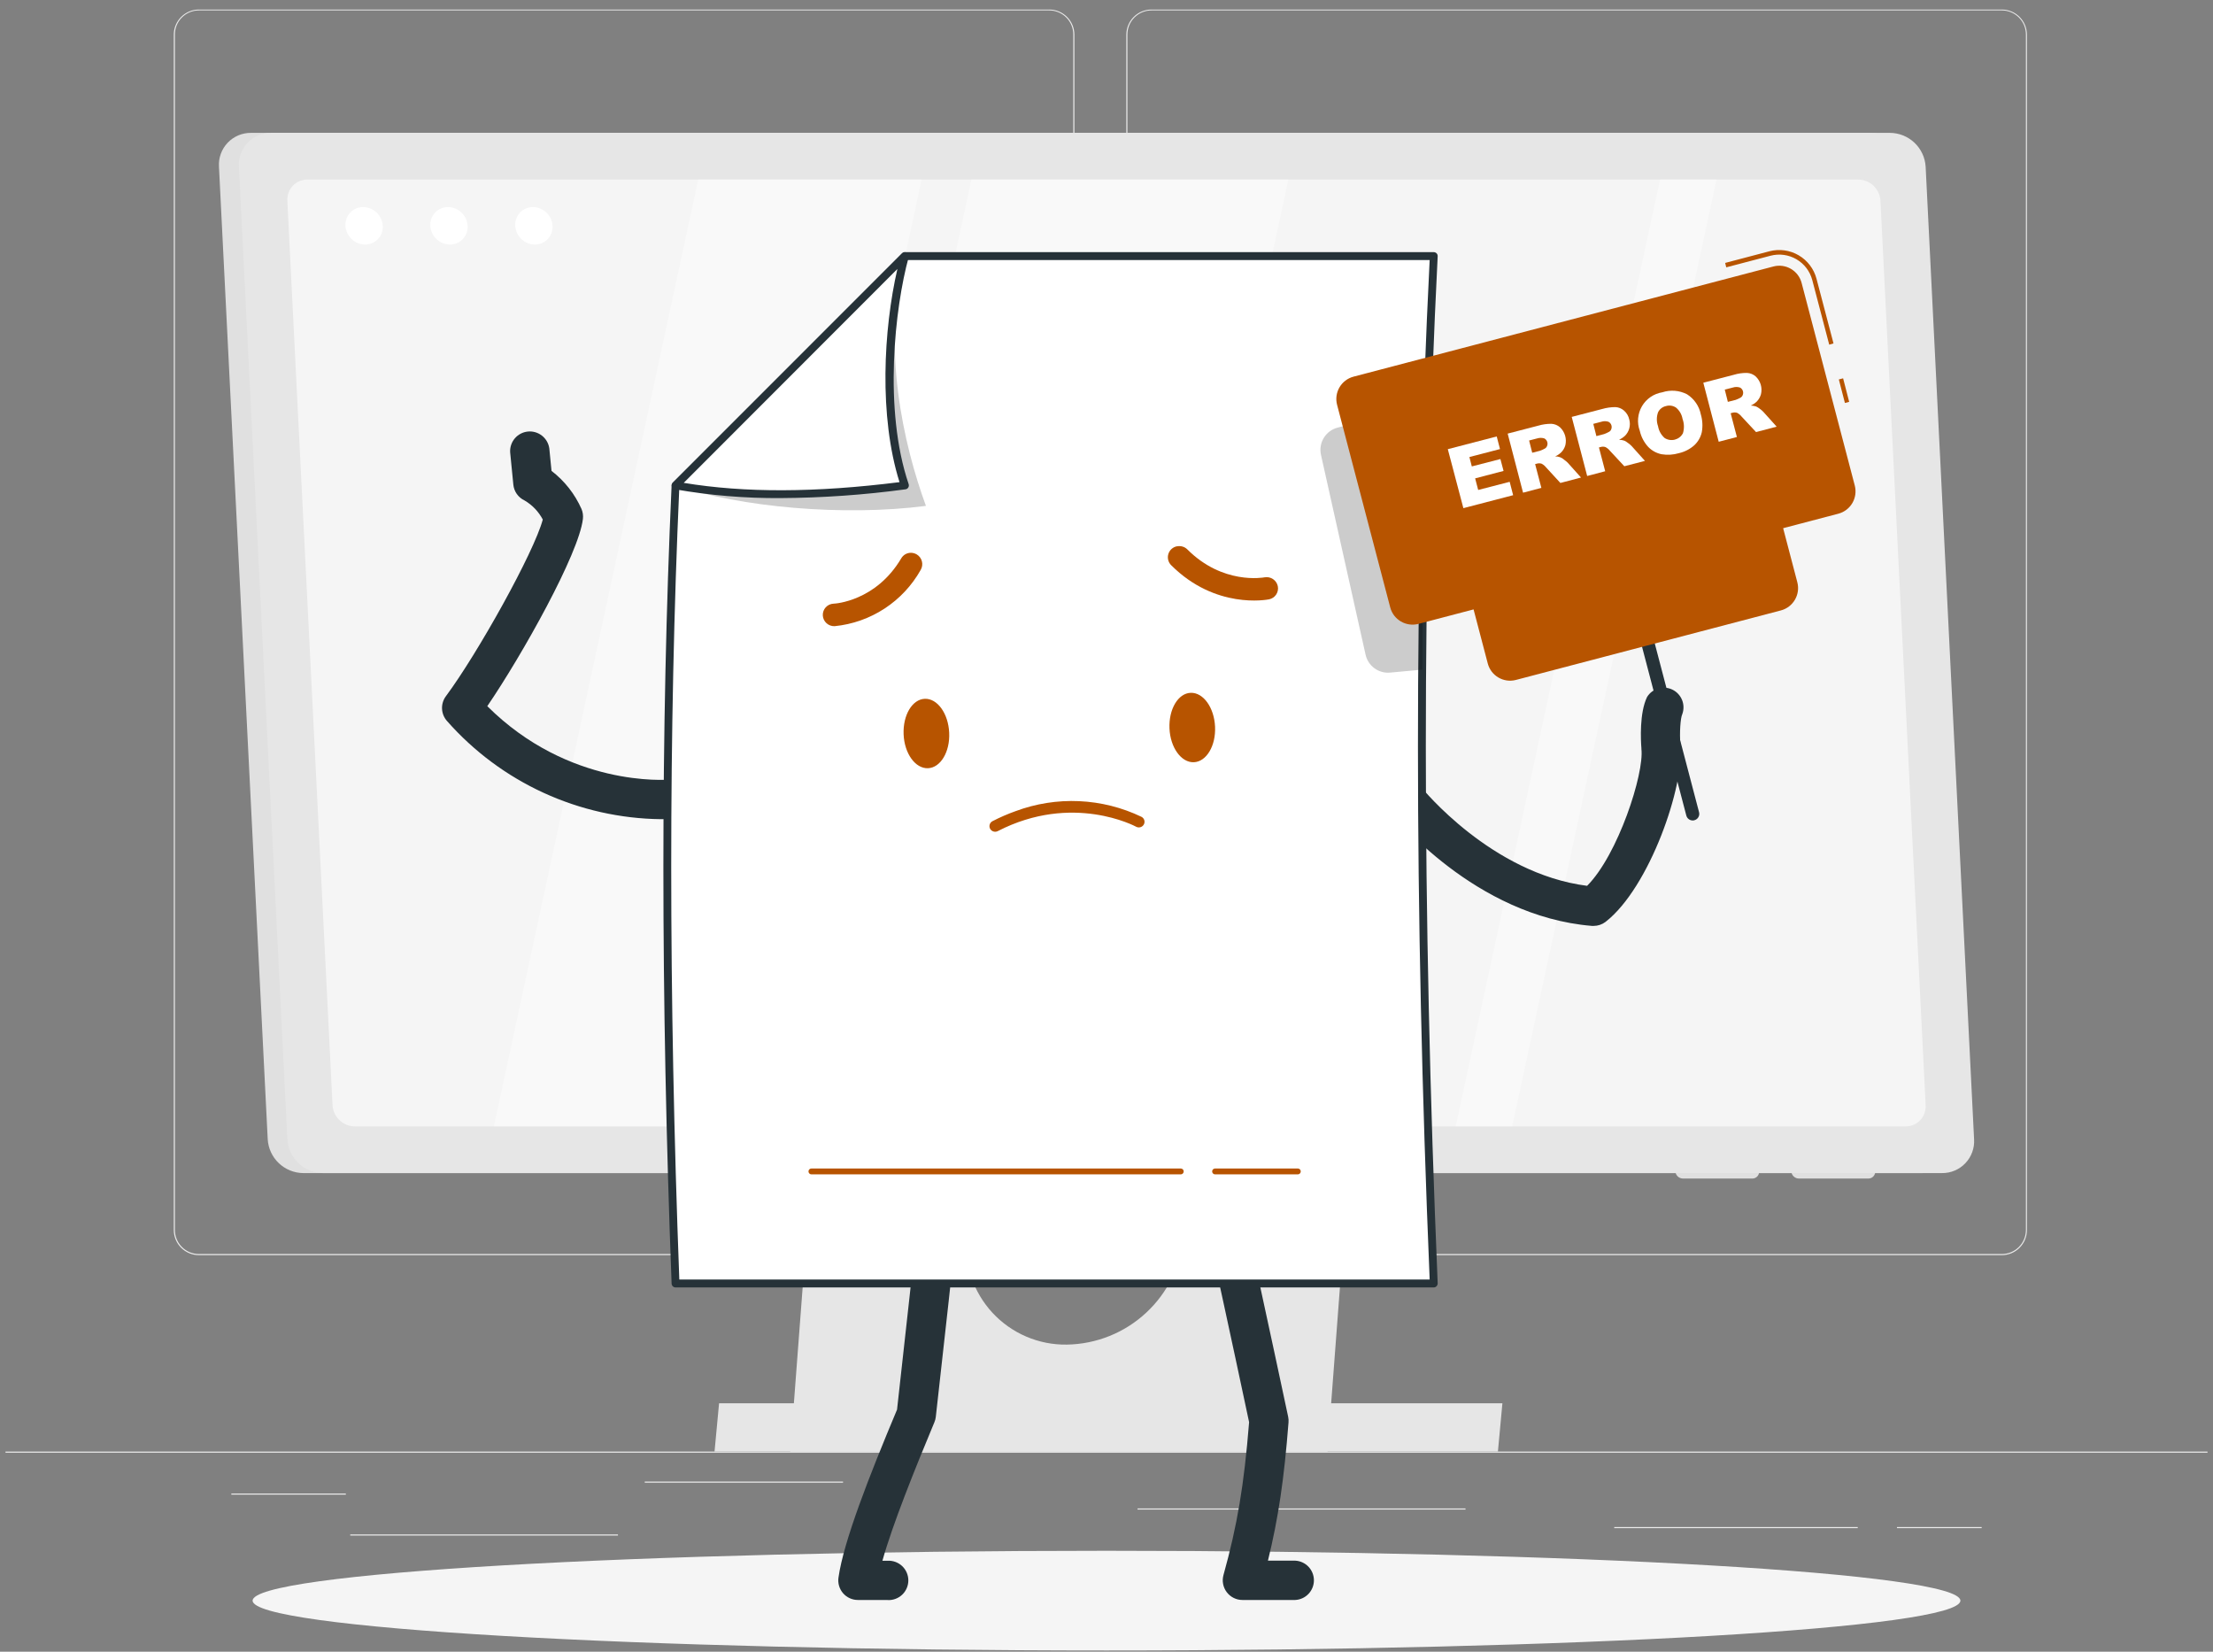<svg xmlns="http://www.w3.org/2000/svg" width="201" height="150" viewBox="0 0 201 150" fill="none">
<rect x="0" y="0" width="201" height="150" fill="#808080" stroke="none"/>
<path d="M200.5 131.826H0.5V131.926H200.5V131.826Z" fill="#EBEBEB"/>
<path d="M95.3 113.986H18.064C17.459 113.985 16.879 113.744 16.452 113.316C16.024 112.888 15.784 112.307 15.784 111.702V3.13C15.789 2.529 16.032 1.953 16.459 1.53C16.886 1.106 17.463 0.867 18.064 0.866H95.3C95.906 0.866 96.487 1.107 96.915 1.535C97.344 1.964 97.584 2.544 97.584 3.15V111.702C97.584 112.308 97.344 112.889 96.915 113.317C96.487 113.746 95.906 113.986 95.3 113.986ZM18.064 0.946C17.486 0.947 16.931 1.178 16.522 1.587C16.114 1.997 15.884 2.552 15.884 3.13V111.702C15.884 112.281 16.114 112.836 16.522 113.245C16.931 113.655 17.486 113.885 18.064 113.886H95.3C95.879 113.885 96.434 113.655 96.843 113.245C97.253 112.836 97.483 112.281 97.484 111.702V3.13C97.483 2.551 97.253 1.996 96.843 1.587C96.434 1.178 95.879 0.947 95.3 0.946H18.064Z" fill="#EBEBEB"/>
<path d="M181.824 113.986H104.584C103.979 113.985 103.399 113.744 102.97 113.316C102.542 112.888 102.301 112.308 102.3 111.702V3.13C102.307 2.528 102.55 1.953 102.977 1.529C103.405 1.105 103.982 0.867 104.584 0.866H181.824C182.425 0.868 183.001 1.107 183.427 1.531C183.853 1.955 184.095 2.529 184.1 3.13V111.702C184.1 112.307 183.861 112.886 183.434 113.314C183.008 113.743 182.429 113.984 181.824 113.986ZM104.584 0.946C104.005 0.947 103.45 1.178 103.041 1.587C102.632 1.996 102.401 2.551 102.4 3.13V111.702C102.401 112.281 102.632 112.836 103.041 113.245C103.45 113.655 104.005 113.885 104.584 113.886H181.824C182.403 113.885 182.958 113.655 183.367 113.245C183.777 112.836 184.007 112.281 184.008 111.702V3.13C184.007 2.551 183.777 1.996 183.367 1.587C182.958 1.178 182.403 0.947 181.824 0.946H104.584Z" fill="#EBEBEB"/>
<path d="M31.412 135.634H21.012V135.734H31.412V135.634Z" fill="#EBEBEB"/>
<path d="M76.572 134.55H58.56V134.65H76.572V134.55Z" fill="#EBEBEB"/>
<path d="M56.127 139.35H31.811V139.45H56.127V139.35Z" fill="#EBEBEB"/>
<path d="M179.988 138.678H172.296V138.778H179.988V138.678Z" fill="#EBEBEB"/>
<path d="M168.732 138.678H146.616V138.778H168.732V138.678Z" fill="#EBEBEB"/>
<path d="M133.108 136.99H103.32V137.09H133.108V136.99Z" fill="#EBEBEB"/>
<path d="M76.832 65.042L71.772 131.842H120.571L125.631 65.042H76.832ZM107.515 112.242C107.279 114.909 106.064 117.393 104.103 119.215C102.142 121.038 99.576 122.069 96.9 122.11C95.632 122.13 94.375 121.882 93.21 121.383C92.045 120.884 90.998 120.145 90.138 119.215C89.278 118.284 88.624 117.182 88.218 115.981C87.812 114.781 87.664 113.508 87.784 112.246L89.564 88.766C89.799 86.1 91.015 83.617 92.975 81.794C94.934 79.972 97.5 78.94 100.175 78.898C101.444 78.878 102.702 79.125 103.868 79.624C105.034 80.123 106.081 80.862 106.942 81.793C107.803 82.725 108.458 83.827 108.865 85.028C109.271 86.23 109.419 87.504 109.299 88.766L107.515 112.242Z" fill="#E6E6E6"/>
<path d="M136.051 131.826H64.899L65.311 127.442H136.459L136.051 131.826Z" fill="#E6E6E6"/>
<path d="M163.388 107.03H169.7C169.784 107.03 169.868 107.013 169.946 106.98C170.023 106.946 170.093 106.897 170.151 106.836C170.209 106.774 170.254 106.702 170.283 106.622C170.312 106.543 170.325 106.458 170.32 106.374L170.296 105.926C170.285 105.751 170.209 105.586 170.082 105.465C169.955 105.344 169.787 105.276 169.612 105.274H163.3C163.215 105.273 163.131 105.29 163.053 105.323C162.976 105.356 162.905 105.404 162.847 105.465C162.788 105.526 162.743 105.599 162.714 105.678C162.684 105.757 162.671 105.842 162.676 105.926L162.7 106.374C162.71 106.55 162.786 106.716 162.914 106.838C163.042 106.959 163.211 107.028 163.388 107.03Z" fill="#E0E0E0"/>
<path d="M152.856 107.03H159.156C159.241 107.031 159.325 107.014 159.403 106.981C159.481 106.948 159.551 106.899 159.609 106.837C159.668 106.776 159.712 106.703 159.741 106.623C159.77 106.543 159.782 106.458 159.776 106.374L159.752 105.926C159.742 105.751 159.666 105.586 159.539 105.465C159.412 105.344 159.244 105.276 159.068 105.274H152.768C152.684 105.273 152.6 105.29 152.522 105.323C152.444 105.356 152.374 105.404 152.316 105.465C152.257 105.526 152.212 105.599 152.182 105.678C152.153 105.757 152.14 105.842 152.144 105.926L152.168 106.374C152.179 106.55 152.256 106.715 152.384 106.837C152.511 106.958 152.68 107.027 152.856 107.03Z" fill="#E0E0E0"/>
<path d="M174.592 106.534H27.54C26.713 106.525 25.921 106.203 25.323 105.633C24.724 105.063 24.364 104.287 24.316 103.462L19.888 15.134C19.863 14.738 19.92 14.34 20.056 13.967C20.192 13.594 20.403 13.252 20.677 12.964C20.951 12.676 21.281 12.448 21.647 12.293C22.013 12.139 22.407 12.062 22.804 12.066H169.856C170.682 12.074 171.474 12.395 172.073 12.964C172.671 13.534 173.031 14.309 173.08 15.134L177.508 103.462C177.533 103.859 177.475 104.256 177.34 104.63C177.204 105.003 176.993 105.345 176.719 105.633C176.445 105.922 176.115 106.15 175.749 106.305C175.383 106.46 174.989 106.538 174.592 106.534Z" fill="#E0E0E0"/>
<path d="M176.392 106.534H29.344C28.515 106.529 27.718 106.208 27.116 105.638C26.514 105.068 26.151 104.29 26.1 103.462L21.7 15.134C21.675 14.739 21.732 14.342 21.868 13.969C22.003 13.596 22.213 13.255 22.486 12.967C22.759 12.68 23.088 12.451 23.453 12.296C23.818 12.141 24.211 12.063 24.608 12.066H171.656C172.485 12.071 173.281 12.39 173.884 12.96C174.486 13.53 174.849 14.307 174.9 15.134L179.3 103.462C179.325 103.858 179.268 104.255 179.132 104.628C178.997 105.001 178.787 105.342 178.514 105.63C178.241 105.919 177.912 106.148 177.547 106.303C177.182 106.459 176.789 106.537 176.392 106.534Z" fill="#E6E6E6"/>
<path d="M30.204 100.37L26.1 18.23C26.085 17.982 26.122 17.733 26.207 17.499C26.292 17.265 26.425 17.052 26.596 16.871C26.768 16.691 26.974 16.548 27.203 16.45C27.432 16.353 27.679 16.304 27.928 16.306H168.776C169.294 16.311 169.791 16.512 170.166 16.869C170.541 17.226 170.766 17.713 170.796 18.23L174.9 100.37C174.915 100.618 174.879 100.867 174.794 101.101C174.71 101.335 174.577 101.548 174.406 101.729C174.235 101.909 174.029 102.053 173.8 102.15C173.571 102.247 173.325 102.296 173.076 102.294H32.224C31.706 102.289 31.21 102.088 30.835 101.73C30.46 101.373 30.234 100.887 30.204 100.37Z" fill="#F5F5F5"/>
<path d="M34.764 20.506C34.778 20.725 34.748 20.944 34.674 21.15C34.6 21.357 34.484 21.546 34.334 21.705C34.184 21.865 34.003 21.992 33.801 22.079C33.6 22.166 33.383 22.211 33.164 22.21C32.706 22.205 32.267 22.026 31.935 21.71C31.603 21.394 31.404 20.964 31.376 20.506C31.363 20.288 31.394 20.069 31.468 19.863C31.542 19.657 31.658 19.469 31.808 19.31C31.958 19.15 32.139 19.023 32.34 18.937C32.541 18.85 32.757 18.806 32.976 18.806C33.434 18.809 33.874 18.987 34.206 19.303C34.538 19.618 34.738 20.049 34.764 20.506Z" fill="white"/>
<path d="M42.472 20.506C42.486 20.725 42.456 20.944 42.382 21.15C42.308 21.357 42.192 21.546 42.042 21.705C41.892 21.865 41.711 21.992 41.51 22.079C41.308 22.166 41.091 22.211 40.872 22.21C40.414 22.205 39.975 22.026 39.643 21.71C39.311 21.394 39.111 20.964 39.084 20.506C39.071 20.288 39.102 20.069 39.176 19.863C39.25 19.657 39.366 19.469 39.516 19.31C39.666 19.15 39.847 19.023 40.048 18.937C40.249 18.85 40.465 18.806 40.684 18.806C41.142 18.809 41.582 18.987 41.914 19.303C42.246 19.618 42.446 20.049 42.472 20.506Z" fill="white"/>
<path d="M50.184 20.506C50.198 20.725 50.167 20.944 50.093 21.15C50.019 21.357 49.904 21.546 49.754 21.705C49.604 21.865 49.422 21.992 49.221 22.079C49.02 22.166 48.803 22.211 48.584 22.21C48.126 22.206 47.687 22.027 47.355 21.711C47.024 21.394 46.825 20.964 46.8 20.506C46.786 20.288 46.818 20.069 46.892 19.863C46.966 19.657 47.082 19.469 47.232 19.31C47.382 19.15 47.563 19.023 47.764 18.937C47.965 18.85 48.181 18.806 48.4 18.806C48.857 18.811 49.295 18.99 49.627 19.305C49.958 19.621 50.157 20.05 50.184 20.506Z" fill="white"/>
<g opacity="0.6">
<path opacity="0.6" d="M44.852 102.294H65.153L83.713 16.306H63.413L44.852 102.294Z" fill="white"/>
<path opacity="0.6" d="M132.212 102.294H137.352L155.912 16.306H150.772L132.212 102.294Z" fill="white"/>
<path opacity="0.6" d="M69.664 102.294H98.464L117.024 16.306H88.224L69.664 102.294Z" fill="white"/>
</g>
<path d="M100.5 149.89C143.333 149.89 178.056 147.863 178.056 145.362C178.056 142.861 143.333 140.834 100.5 140.834C57.667 140.834 22.944 142.861 22.944 145.362C22.944 147.863 57.667 149.89 100.5 149.89Z" fill="#F5F5F5"/>
<path d="M144.74 84.086H144.596C133.94 83.214 126.596 74.086 126.3 73.718C126.027 73.345 125.909 72.881 125.971 72.423C126.033 71.965 126.27 71.549 126.632 71.262C126.994 70.975 127.454 70.839 127.914 70.883C128.374 70.927 128.799 71.148 129.1 71.498C129.184 71.606 135.46 79.342 144.152 80.446C146.952 77.646 149.352 70.254 149.084 68.018C149.084 67.994 149.084 67.974 149.084 67.954C149.028 67.234 148.892 64.754 149.6 63.294C149.833 62.919 150.197 62.643 150.622 62.521C151.046 62.398 151.501 62.437 151.899 62.629C152.296 62.822 152.608 63.156 152.775 63.565C152.941 63.974 152.95 64.431 152.8 64.846C152.624 65.214 152.54 66.538 152.624 67.646C153.024 71.326 149.824 80.614 145.824 83.722C145.512 83.959 145.131 84.087 144.74 84.086Z" fill="#263238"/>
<path d="M60.028 74.394C56.347 74.35 52.716 73.534 49.37 71.998C46.025 70.463 43.038 68.243 40.604 65.482C40.329 65.176 40.168 64.784 40.149 64.373C40.13 63.962 40.254 63.557 40.5 63.226C43.388 59.342 48.5 50.17 49.3 47.182C48.92 46.462 48.347 45.862 47.644 45.45C47.363 45.319 47.121 45.117 46.942 44.864C46.763 44.611 46.653 44.315 46.624 44.006L46.336 41.078C46.308 40.617 46.46 40.162 46.76 39.81C47.06 39.459 47.484 39.237 47.944 39.191C48.404 39.145 48.864 39.28 49.227 39.566C49.591 39.852 49.829 40.268 49.892 40.726L50.092 42.762C51.274 43.67 52.211 44.86 52.816 46.222C52.936 46.508 52.98 46.819 52.944 47.126C52.576 50.298 47.428 59.486 44.26 64.13C51.656 71.502 60.496 70.83 60.884 70.794C61.35 70.762 61.81 70.913 62.166 71.216C62.522 71.519 62.745 71.949 62.788 72.414C62.831 72.879 62.69 73.343 62.395 73.705C62.101 74.068 61.676 74.301 61.212 74.354C61.108 74.362 60.696 74.394 60.028 74.394Z" fill="#263238"/>
<path d="M117.648 145.302H112.848C112.572 145.302 112.3 145.239 112.054 145.117C111.807 144.994 111.591 144.817 111.425 144.598C111.258 144.378 111.144 144.124 111.092 143.853C111.039 143.583 111.05 143.304 111.124 143.038C112.376 138.542 112.992 134.882 113.452 129.154C111.756 121.154 110.16 113.87 110.144 113.798C110.057 113.341 110.152 112.868 110.409 112.479C110.665 112.091 111.063 111.818 111.518 111.719C111.973 111.619 112.449 111.701 112.844 111.947C113.239 112.192 113.523 112.583 113.636 113.034C113.636 113.106 115.284 120.578 117 128.666C117.036 128.834 117.047 129.007 117.032 129.178C116.632 134.322 116.108 137.878 115.164 141.73H117.636C118.095 141.752 118.528 141.95 118.845 142.282C119.162 142.615 119.339 143.057 119.339 143.516C119.339 143.976 119.162 144.418 118.845 144.75C118.528 145.083 118.095 145.281 117.636 145.302H117.648Z" fill="#263238"/>
<path d="M80.628 145.302H77.924C77.669 145.303 77.416 145.249 77.183 145.143C76.95 145.038 76.743 144.883 76.575 144.691C76.408 144.498 76.283 144.271 76.211 144.026C76.139 143.781 76.12 143.523 76.156 143.27C76.616 139.99 78.956 134.018 81.476 128.014C82.368 120.094 83.096 113.294 83.104 113.214C83.124 112.976 83.191 112.744 83.302 112.532C83.413 112.32 83.566 112.133 83.751 111.981C83.936 111.829 84.149 111.716 84.378 111.648C84.608 111.58 84.848 111.558 85.086 111.585C85.324 111.612 85.554 111.686 85.762 111.803C85.971 111.921 86.154 112.079 86.3 112.268C86.447 112.457 86.553 112.674 86.615 112.905C86.676 113.136 86.69 113.377 86.656 113.614C86.656 113.682 85.904 120.638 84.996 128.674C84.978 128.842 84.934 129.007 84.868 129.162C83.096 133.414 81.072 138.422 80.148 141.738H80.628C80.87 141.727 81.111 141.765 81.338 141.849C81.564 141.934 81.772 142.063 81.947 142.23C82.122 142.397 82.261 142.598 82.356 142.821C82.452 143.043 82.501 143.282 82.501 143.524C82.501 143.766 82.452 144.006 82.356 144.228C82.261 144.45 82.122 144.651 81.947 144.818C81.772 144.985 81.564 145.115 81.338 145.199C81.111 145.284 80.87 145.322 80.628 145.31V145.302Z" fill="#263238"/>
<path d="M82.184 23.266L61.36 44.094C60.312 67.178 60.396 91.426 61.36 116.566H130.224C128.86 84.126 128.732 52.898 130.224 23.266H82.184Z" fill="white"/>
<path d="M130.224 116.918H61.36C61.267 116.918 61.178 116.883 61.111 116.818C61.044 116.754 61.004 116.667 61 116.574C60.004 90.466 60.004 66.066 61 44.066C61.005 43.977 61.044 43.893 61.108 43.83L81.932 23.002C81.965 22.969 82.004 22.943 82.048 22.925C82.091 22.907 82.137 22.898 82.184 22.898H130.224C130.273 22.898 130.321 22.908 130.365 22.928C130.41 22.947 130.45 22.975 130.484 23.01C130.517 23.045 130.543 23.087 130.56 23.132C130.576 23.177 130.583 23.226 130.58 23.274C129.144 51.81 129.144 82.318 130.58 116.542C130.582 116.59 130.574 116.638 130.556 116.682C130.539 116.727 130.513 116.768 130.48 116.802C130.448 116.838 130.408 116.868 130.364 116.888C130.32 116.908 130.272 116.918 130.224 116.918ZM61.7 116.202H129.852C128.436 82.258 128.432 51.966 129.852 23.614H82.332L61.7 44.238C60.72 66.094 60.72 90.302 61.7 116.202Z" fill="#263238"/>
<path d="M117.876 106.65H110.364C110.293 106.65 110.224 106.622 110.174 106.572C110.124 106.521 110.096 106.453 110.096 106.382C110.096 106.347 110.103 106.313 110.116 106.28C110.13 106.248 110.149 106.219 110.174 106.194C110.199 106.17 110.229 106.15 110.261 106.137C110.294 106.124 110.329 106.118 110.364 106.118H117.876C117.911 106.118 117.945 106.124 117.978 106.137C118.01 106.15 118.04 106.17 118.065 106.194C118.09 106.219 118.11 106.248 118.123 106.28C118.137 106.313 118.144 106.347 118.144 106.382C118.144 106.417 118.137 106.452 118.123 106.485C118.11 106.517 118.09 106.547 118.065 106.572C118.04 106.597 118.011 106.616 117.978 106.63C117.946 106.643 117.911 106.65 117.876 106.65Z" fill="#B75400"/>
<path d="M107.252 106.65H73.7C73.629 106.65 73.56 106.622 73.51 106.572C73.46 106.521 73.432 106.453 73.432 106.382C73.432 106.347 73.439 106.313 73.452 106.28C73.466 106.248 73.485 106.219 73.51 106.194C73.535 106.17 73.565 106.15 73.597 106.137C73.63 106.124 73.665 106.118 73.7 106.118H107.244C107.279 106.118 107.313 106.124 107.346 106.137C107.378 106.15 107.408 106.17 107.433 106.194C107.458 106.219 107.478 106.248 107.491 106.28C107.505 106.313 107.512 106.347 107.512 106.382C107.512 106.452 107.485 106.519 107.436 106.569C107.387 106.619 107.321 106.648 107.252 106.65Z" fill="#B75400"/>
<path d="M86.212 66.542C86.132 64.798 85.144 63.422 84 63.462C82.856 63.502 82 64.946 82.072 66.69C82.144 68.434 83.14 69.81 84.284 69.766C85.428 69.722 86.292 68.282 86.212 66.542Z" fill="#B75400"/>
<path d="M110.36 65.994C110.28 64.254 109.292 62.878 108.148 62.918C107.004 62.958 106.148 64.402 106.22 66.146C106.292 67.89 107.292 69.266 108.432 69.222C109.572 69.178 110.44 67.738 110.36 65.994Z" fill="#B75400"/>
<path d="M92.239 73.666C94.085 72.977 96.05 72.668 98.018 72.757C99.986 72.846 101.916 73.332 103.691 74.186C103.75 74.219 103.802 74.263 103.844 74.315C103.886 74.368 103.917 74.428 103.935 74.493C103.953 74.558 103.958 74.626 103.95 74.692C103.942 74.759 103.921 74.824 103.887 74.882C103.819 75 103.708 75.086 103.577 75.123C103.446 75.159 103.307 75.144 103.187 75.078C103.127 75.046 97.427 71.974 90.623 75.478C90.502 75.54 90.362 75.551 90.232 75.511C90.102 75.471 89.993 75.382 89.927 75.262C89.896 75.203 89.877 75.138 89.871 75.071C89.866 75.004 89.873 74.936 89.894 74.872C89.914 74.808 89.947 74.749 89.991 74.698C90.034 74.647 90.088 74.605 90.147 74.574C90.823 74.224 91.522 73.921 92.239 73.666Z" fill="#B75400"/>
<path d="M82.756 50.202C82.933 50.207 83.107 50.257 83.26 50.346C83.494 50.485 83.664 50.71 83.733 50.973C83.801 51.236 83.764 51.515 83.628 51.75C82.832 53.169 81.705 54.375 80.344 55.265C78.983 56.156 77.427 56.705 75.808 56.866C75.536 56.877 75.27 56.78 75.069 56.597C74.868 56.414 74.746 56.158 74.732 55.886C74.726 55.752 74.747 55.618 74.793 55.492C74.838 55.366 74.909 55.251 74.999 55.152C75.09 55.053 75.199 54.973 75.321 54.916C75.442 54.86 75.574 54.828 75.708 54.822C75.864 54.822 79.556 54.59 81.852 50.714C81.942 50.555 82.074 50.423 82.233 50.333C82.392 50.243 82.573 50.197 82.756 50.202Z" fill="#B75400"/>
<path d="M106.919 49.614C107.087 49.581 107.259 49.59 107.422 49.641C107.584 49.691 107.732 49.781 107.851 49.902C111.051 53.102 114.707 52.458 114.859 52.43C115.124 52.383 115.397 52.439 115.621 52.588C115.844 52.737 116.002 52.968 116.059 53.23C116.086 53.361 116.087 53.497 116.061 53.628C116.035 53.76 115.984 53.885 115.909 53.997C115.835 54.108 115.739 54.204 115.628 54.278C115.516 54.353 115.391 54.404 115.259 54.43C115.059 54.466 110.403 55.354 106.375 51.33C106.244 51.2 106.15 51.036 106.105 50.857C106.06 50.677 106.064 50.489 106.118 50.312C106.172 50.135 106.274 49.976 106.411 49.852C106.549 49.729 106.718 49.645 106.899 49.61L106.919 49.614Z" fill="#B75400"/>
<path opacity="0.2" d="M129.188 60.81L126.264 61.082C125.758 61.13 125.252 60.991 124.841 60.692C124.43 60.393 124.143 59.954 124.032 59.458L119.98 41.306C119.863 40.779 119.955 40.227 120.236 39.766C120.517 39.306 120.966 38.971 121.488 38.834L129.324 36.778L129.188 60.81Z" fill="black"/>
<path opacity="0.2" d="M84.1 45.942C82.064 40.386 80.028 31.494 82.176 23.258L61.352 44.086C67.244 46.066 76.628 46.91 84.1 45.942Z" fill="black"/>
<path d="M82.184 44.086C79.9 37.342 80.832 28.174 82.184 23.258L61.36 44.086C67.664 45.234 74.708 45.05 82.184 44.086Z" fill="white"/>
<path d="M70.9 45.234C67.682 45.258 64.469 44.99 61.3 44.434C61.236 44.424 61.175 44.395 61.126 44.353C61.077 44.31 61.041 44.255 61.021 44.192C61.002 44.13 61 44.064 61.016 44C61.032 43.937 61.065 43.88 61.112 43.834L81.936 23.006C81.991 22.95 82.064 22.913 82.143 22.903C82.221 22.893 82.301 22.909 82.369 22.948C82.438 22.988 82.491 23.05 82.52 23.123C82.55 23.197 82.554 23.278 82.532 23.354C81.276 27.93 80.232 37.194 82.532 43.97C82.548 44.021 82.553 44.074 82.546 44.126C82.54 44.179 82.523 44.229 82.496 44.274C82.468 44.319 82.431 44.357 82.387 44.386C82.342 44.414 82.292 44.432 82.24 44.438C78.481 44.946 74.693 45.212 70.9 45.234ZM62.1 43.85C67.636 44.766 74.064 44.746 81.7 43.786C79.816 37.81 80.244 29.902 81.508 24.426L62.1 43.85Z" fill="#263238"/>
<path d="M153.74 74.51C153.609 74.51 153.481 74.467 153.377 74.386C153.272 74.306 153.198 74.194 153.164 74.066L145.828 46.114C145.788 45.961 145.81 45.798 145.89 45.661C145.97 45.524 146.101 45.425 146.254 45.384C146.408 45.344 146.571 45.366 146.707 45.446C146.844 45.526 146.944 45.657 146.984 45.81L154.32 73.762C154.34 73.838 154.345 73.917 154.334 73.995C154.323 74.073 154.297 74.148 154.257 74.215C154.218 74.283 154.165 74.342 154.102 74.389C154.04 74.436 153.968 74.471 153.892 74.49C153.843 74.505 153.792 74.512 153.74 74.51Z" fill="#263238"/>
<path d="M167.404 34.358L167.016 34.458L167.567 36.595L167.955 36.495L167.404 34.358Z" fill="#B75400"/>
<path d="M166.143 31.302L164.603 25.434C164.394 24.64 163.878 23.961 163.169 23.546C162.459 23.132 161.614 23.015 160.819 23.222L156.791 24.278L156.691 23.878L160.719 22.818C161.616 22.585 162.569 22.717 163.369 23.185C164.169 23.653 164.751 24.418 164.987 25.314L166.531 31.186L166.143 31.302Z" fill="#B75400"/>
<path d="M161.077 24.2L122.94 34.205C121.82 34.499 121.15 35.645 121.444 36.765L126.27 55.162C126.564 56.282 127.71 56.951 128.83 56.658L166.967 46.653C168.087 46.359 168.756 45.213 168.463 44.093L163.636 25.696C163.342 24.576 162.197 23.907 161.077 24.2Z" fill="#B75400"/>
<path d="M159.178 45.632L135.116 51.944C133.996 52.238 133.327 53.384 133.62 54.504L135.129 60.253C135.422 61.373 136.568 62.042 137.688 61.748L161.75 55.436C162.869 55.142 163.539 53.996 163.245 52.877L161.737 47.127C161.443 46.008 160.297 45.338 159.178 45.632Z" fill="#B75400"/>
<path d="M131.5 40.792L135.943 39.637L136.24 40.782L133.46 41.505L133.681 42.358L136.277 41.688L136.564 42.768L133.983 43.443L134.259 44.496L137.12 43.756L137.433 44.971L132.914 46.148L131.5 40.792Z" fill="white"/>
<path d="M138.335 44.744L136.937 39.378L139.7 38.66C140.093 38.543 140.5 38.485 140.91 38.487C141.199 38.503 141.475 38.615 141.692 38.806C141.908 39.01 142.066 39.267 142.151 39.551C142.236 39.835 142.245 40.136 142.178 40.425C142.109 40.677 141.975 40.906 141.79 41.089C141.631 41.239 141.448 41.361 141.25 41.451C141.4 41.444 141.55 41.468 141.69 41.519C141.831 41.571 141.96 41.651 142.07 41.753C142.185 41.835 142.293 41.925 142.394 42.023L143.598 43.367L141.725 43.859L140.424 42.444C140.314 42.305 140.176 42.191 140.019 42.11C139.875 42.064 139.72 42.064 139.576 42.11L139.431 42.147L139.997 44.307L138.335 44.744ZM139.166 41.116L139.868 40.938C140.013 40.888 140.154 40.825 140.289 40.749C140.391 40.702 140.47 40.617 140.51 40.512C140.566 40.386 140.571 40.245 140.526 40.116C140.481 39.986 140.388 39.879 140.267 39.815C140.055 39.748 139.827 39.748 139.614 39.815L138.885 40.004L139.166 41.116Z" fill="white"/>
<path d="M144.158 43.227L142.755 37.861L145.519 37.143C145.912 37.029 146.319 36.971 146.728 36.971C147.016 36.986 147.289 37.098 147.505 37.289C147.746 37.499 147.912 37.781 147.98 38.093C148.056 38.362 148.056 38.645 147.98 38.914C147.91 39.162 147.778 39.389 147.597 39.572C147.436 39.721 147.254 39.844 147.057 39.94C147.221 39.941 147.383 39.968 147.538 40.02C147.658 40.08 147.773 40.152 147.878 40.236C147.991 40.317 148.098 40.408 148.196 40.506L149.406 41.856L147.532 42.342L146.221 40.933C146.11 40.792 145.97 40.678 145.81 40.598C145.668 40.552 145.515 40.552 145.373 40.598L145.227 40.636L145.794 42.795L144.158 43.227ZM144.995 39.605L145.697 39.421C145.84 39.37 145.979 39.306 146.113 39.232C146.164 39.21 146.211 39.177 146.25 39.136C146.289 39.096 146.319 39.047 146.339 38.995C146.393 38.87 146.398 38.73 146.353 38.602C146.308 38.474 146.216 38.367 146.096 38.304C145.883 38.231 145.651 38.231 145.438 38.304L144.714 38.493L144.995 39.605Z" fill="white"/>
<path d="M148.937 39.124C148.803 38.761 148.751 38.372 148.786 37.986C148.82 37.6 148.939 37.227 149.134 36.892C149.33 36.558 149.597 36.271 149.917 36.052C150.237 35.833 150.601 35.688 150.983 35.626C151.352 35.506 151.741 35.46 152.127 35.491C152.514 35.523 152.89 35.631 153.234 35.81C153.554 36.015 153.83 36.282 154.044 36.595C154.258 36.909 154.407 37.262 154.481 37.635C154.637 38.16 154.667 38.715 154.568 39.254C154.465 39.705 154.23 40.115 153.893 40.431C153.494 40.788 153.011 41.036 152.489 41.154C151.978 41.306 151.439 41.339 150.913 41.251C150.455 41.158 150.035 40.929 149.709 40.593C149.327 40.18 149.061 39.673 148.937 39.124ZM150.595 38.703C150.665 39.122 150.879 39.504 151.199 39.783C151.334 39.868 151.485 39.924 151.643 39.949C151.8 39.974 151.961 39.966 152.115 39.927C152.27 39.887 152.415 39.817 152.541 39.72C152.668 39.623 152.773 39.501 152.851 39.362C152.987 38.93 152.976 38.465 152.819 38.039C152.75 37.637 152.539 37.273 152.225 37.014C152.092 36.925 151.94 36.866 151.781 36.843C151.623 36.819 151.461 36.832 151.307 36.879C151.153 36.913 151.009 36.982 150.885 37.08C150.762 37.178 150.662 37.303 150.595 37.446C150.45 37.852 150.45 38.297 150.595 38.703Z" fill="white"/>
<path d="M156.105 40.118L154.707 34.757L157.471 34.039C157.863 33.919 158.271 33.861 158.68 33.867C158.97 33.881 159.246 33.993 159.463 34.185C159.679 34.389 159.837 34.645 159.922 34.93C160.006 35.215 160.013 35.516 159.943 35.805C159.873 36.054 159.741 36.283 159.56 36.468C159.401 36.618 159.219 36.74 159.02 36.83C159.185 36.836 159.349 36.865 159.506 36.917C159.626 36.973 159.738 37.044 159.841 37.127C159.956 37.208 160.062 37.3 160.159 37.402L161.368 38.747L159.495 39.238L158.183 37.829C158.071 37.689 157.932 37.573 157.773 37.489C157.631 37.445 157.478 37.445 157.336 37.489L157.19 37.527L157.757 39.686L156.105 40.118ZM156.936 36.495L157.638 36.317C157.783 36.265 157.924 36.202 158.059 36.129C158.16 36.079 158.239 35.995 158.281 35.891C158.336 35.766 158.342 35.624 158.297 35.495C158.252 35.365 158.159 35.258 158.038 35.195C157.826 35.124 157.597 35.124 157.385 35.195L156.656 35.383L156.936 36.495Z" fill="white"/>
</svg>
